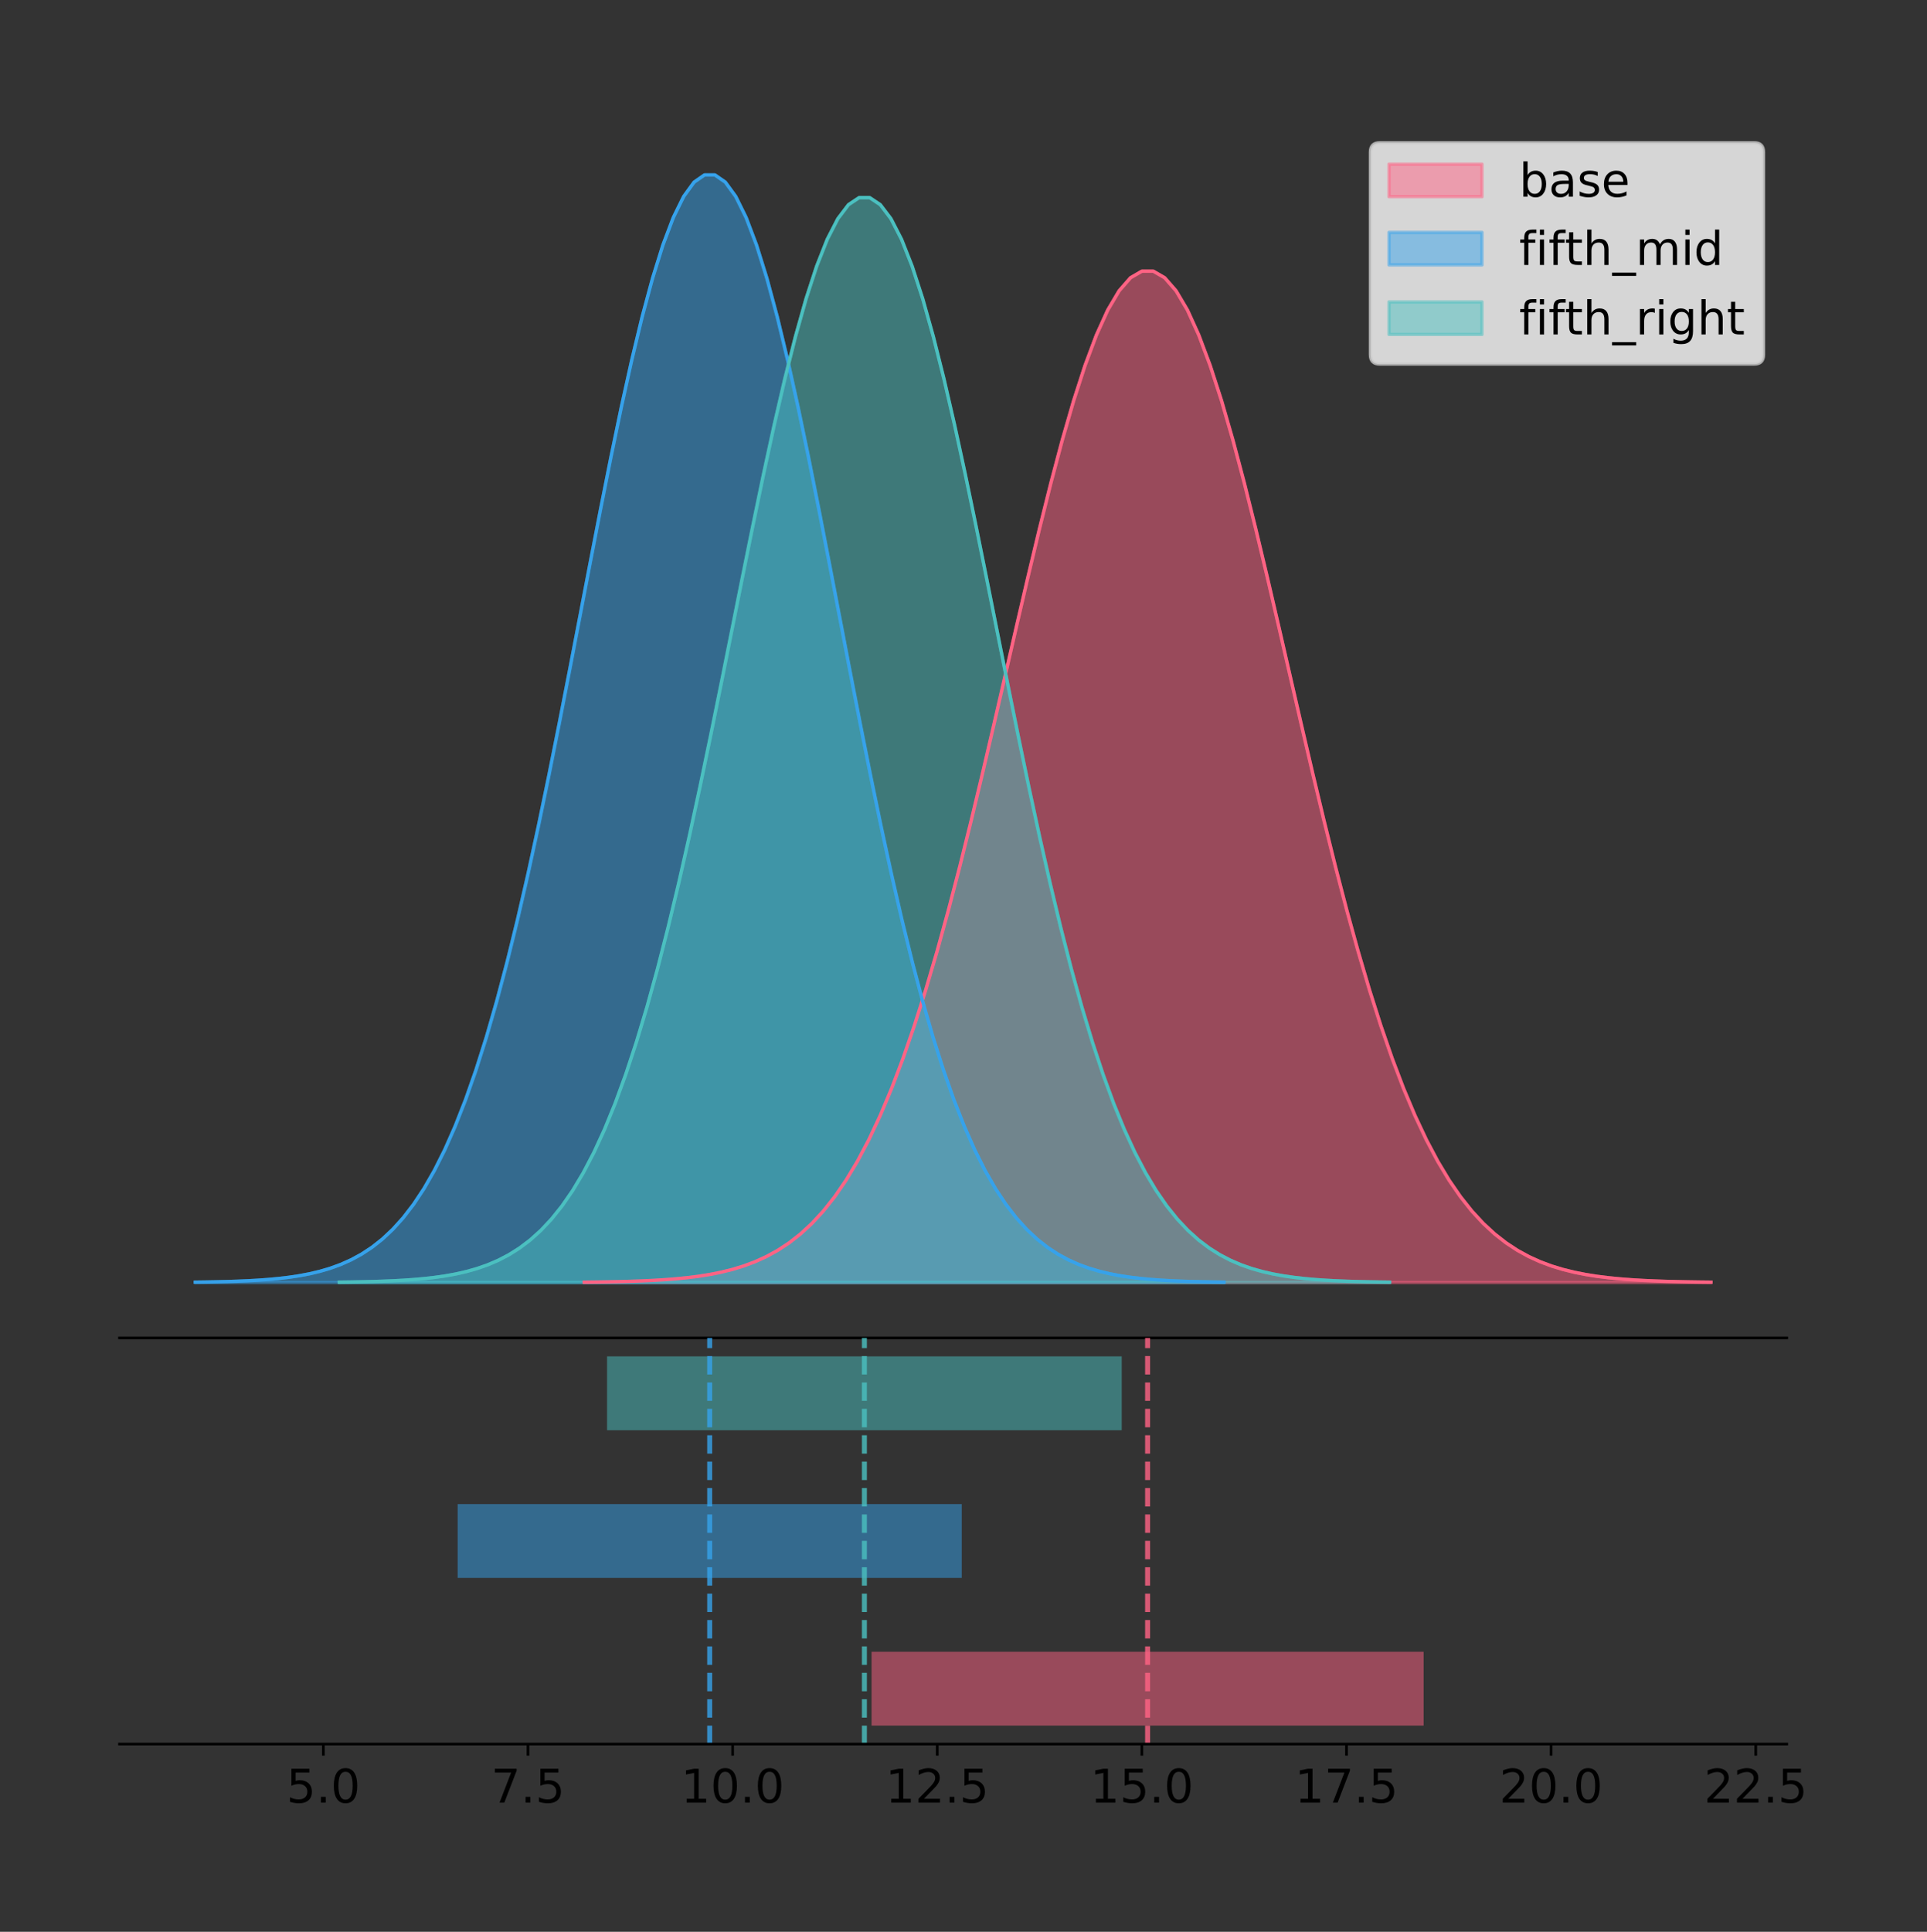 <?xml version="1.0" encoding="utf-8" standalone="no"?>
<!DOCTYPE svg PUBLIC "-//W3C//DTD SVG 1.1//EN"
  "http://www.w3.org/Graphics/SVG/1.1/DTD/svg11.dtd">
<!-- Created with matplotlib (https://matplotlib.org/) -->
<svg height="581.789pt" version="1.1" viewBox="0 0 580.45 581.789" width="580.45pt" xmlns="http://www.w3.org/2000/svg" xmlns:xlink="http://www.w3.org/1999/xlink">
 <rect x="0" y="0" width="580.45" height="581.789" fill="#333333" stroke="none"/>
 <defs>
  <style type="text/css">
*{stroke-linecap:butt;stroke-linejoin:round;}
  </style>
 </defs>
 <g id="figure_1">
  <g id="patch_1">
   <path d="M 0 581.789 
L 580.45 581.789 
L 580.45 0 
L 0 0 
z
" style="fill:none;"/>
  </g>
  <g id="axes_1">
   <g id="patch_2">
    <path d="M 36 402.93 
L 538.2 402.93 
L 538.2 36 
L 36 36 
z
" style="fill:none;"/>
   </g>
   <g id="PolyCollection_1">
    <defs>
     <path d="M 175.984 -195.538 
L 175.984 -195.64 
L 179.412 -195.679 
L 182.84 -195.731 
L 186.269 -195.8 
L 189.697 -195.892 
L 193.125 -196.012 
L 196.553 -196.17 
L 199.981 -196.375 
L 203.41 -196.64 
L 206.838 -196.978 
L 210.266 -197.407 
L 213.694 -197.95 
L 217.122 -198.629 
L 220.55 -199.473 
L 223.979 -200.516 
L 227.407 -201.795 
L 230.835 -203.35 
L 234.263 -205.228 
L 237.691 -207.48 
L 241.119 -210.16 
L 244.548 -213.324 
L 247.976 -217.032 
L 251.404 -221.345 
L 254.832 -226.32 
L 258.26 -232.016 
L 261.688 -238.485 
L 265.117 -245.772 
L 268.545 -253.912 
L 271.973 -262.931 
L 275.401 -272.836 
L 278.829 -283.619 
L 282.257 -295.254 
L 285.686 -307.692 
L 289.114 -320.859 
L 292.542 -334.661 
L 295.97 -348.978 
L 299.398 -363.666 
L 302.826 -378.562 
L 306.255 -393.48 
L 309.683 -408.221 
L 313.111 -422.573 
L 316.539 -436.316 
L 319.967 -449.228 
L 323.395 -461.093 
L 326.824 -471.704 
L 330.252 -480.87 
L 333.68 -488.421 
L 337.108 -494.215 
L 340.536 -498.141 
L 343.964 -500.123 
L 347.393 -500.123 
L 350.821 -498.141 
L 354.249 -494.215 
L 357.677 -488.421 
L 361.105 -480.87 
L 364.533 -471.704 
L 367.962 -461.093 
L 371.39 -449.228 
L 374.818 -436.316 
L 378.246 -422.573 
L 381.674 -408.221 
L 385.102 -393.48 
L 388.531 -378.562 
L 391.959 -363.666 
L 395.387 -348.978 
L 398.815 -334.661 
L 402.243 -320.859 
L 405.671 -307.692 
L 409.1 -295.254 
L 412.528 -283.619 
L 415.956 -272.836 
L 419.384 -262.931 
L 422.812 -253.912 
L 426.24 -245.772 
L 429.669 -238.485 
L 433.097 -232.016 
L 436.525 -226.32 
L 439.953 -221.345 
L 443.381 -217.032 
L 446.809 -213.324 
L 450.238 -210.16 
L 453.666 -207.48 
L 457.094 -205.228 
L 460.522 -203.35 
L 463.95 -201.795 
L 467.378 -200.516 
L 470.807 -199.473 
L 474.235 -198.629 
L 477.663 -197.95 
L 481.091 -197.407 
L 484.519 -196.978 
L 487.947 -196.64 
L 491.376 -196.375 
L 494.804 -196.17 
L 498.232 -196.012 
L 501.66 -195.892 
L 505.088 -195.8 
L 508.516 -195.731 
L 511.945 -195.679 
L 515.373 -195.64 
L 515.373 -195.538 
L 515.373 -195.538 
L 511.945 -195.538 
L 508.516 -195.538 
L 505.088 -195.538 
L 501.66 -195.538 
L 498.232 -195.538 
L 494.804 -195.538 
L 491.376 -195.538 
L 487.947 -195.538 
L 484.519 -195.538 
L 481.091 -195.538 
L 477.663 -195.538 
L 474.235 -195.538 
L 470.807 -195.538 
L 467.378 -195.538 
L 463.95 -195.538 
L 460.522 -195.538 
L 457.094 -195.538 
L 453.666 -195.538 
L 450.238 -195.538 
L 446.809 -195.538 
L 443.381 -195.538 
L 439.953 -195.538 
L 436.525 -195.538 
L 433.097 -195.538 
L 429.669 -195.538 
L 426.24 -195.538 
L 422.812 -195.538 
L 419.384 -195.538 
L 415.956 -195.538 
L 412.528 -195.538 
L 409.1 -195.538 
L 405.671 -195.538 
L 402.243 -195.538 
L 398.815 -195.538 
L 395.387 -195.538 
L 391.959 -195.538 
L 388.531 -195.538 
L 385.102 -195.538 
L 381.674 -195.538 
L 378.246 -195.538 
L 374.818 -195.538 
L 371.39 -195.538 
L 367.962 -195.538 
L 364.533 -195.538 
L 361.105 -195.538 
L 357.677 -195.538 
L 354.249 -195.538 
L 350.821 -195.538 
L 347.393 -195.538 
L 343.964 -195.538 
L 340.536 -195.538 
L 337.108 -195.538 
L 333.68 -195.538 
L 330.252 -195.538 
L 326.824 -195.538 
L 323.395 -195.538 
L 319.967 -195.538 
L 316.539 -195.538 
L 313.111 -195.538 
L 309.683 -195.538 
L 306.255 -195.538 
L 302.826 -195.538 
L 299.398 -195.538 
L 295.97 -195.538 
L 292.542 -195.538 
L 289.114 -195.538 
L 285.686 -195.538 
L 282.257 -195.538 
L 278.829 -195.538 
L 275.401 -195.538 
L 271.973 -195.538 
L 268.545 -195.538 
L 265.117 -195.538 
L 261.688 -195.538 
L 258.26 -195.538 
L 254.832 -195.538 
L 251.404 -195.538 
L 247.976 -195.538 
L 244.548 -195.538 
L 241.119 -195.538 
L 237.691 -195.538 
L 234.263 -195.538 
L 230.835 -195.538 
L 227.407 -195.538 
L 223.979 -195.538 
L 220.55 -195.538 
L 217.122 -195.538 
L 213.694 -195.538 
L 210.266 -195.538 
L 206.838 -195.538 
L 203.41 -195.538 
L 199.981 -195.538 
L 196.553 -195.538 
L 193.125 -195.538 
L 189.697 -195.538 
L 186.269 -195.538 
L 182.84 -195.538 
L 179.412 -195.538 
L 175.984 -195.538 
z
" id="m5dfe5e551e" style="stroke:#ff6384;stroke-opacity:0.5;"/>
    </defs>
    <g clip-path="url(#pbb8d481669)">
     <use style="fill:#ff6384;fill-opacity:0.5;stroke:#ff6384;stroke-opacity:0.5;" x="0" xlink:href="#m5dfe5e551e" y="581.789"/>
    </g>
   </g>
   <g id="PolyCollection_2">
    <defs>
     <path d="M 58.827 -195.538 
L 58.827 -195.65 
L 61.958 -195.692 
L 65.088 -195.749 
L 68.218 -195.825 
L 71.348 -195.925 
L 74.479 -196.058 
L 77.609 -196.23 
L 80.739 -196.455 
L 83.869 -196.744 
L 87 -197.115 
L 90.13 -197.585 
L 93.26 -198.179 
L 96.39 -198.923 
L 99.521 -199.848 
L 102.651 -200.99 
L 105.781 -202.39 
L 108.911 -204.093 
L 112.042 -206.151 
L 115.172 -208.617 
L 118.302 -211.552 
L 121.432 -215.017 
L 124.563 -219.078 
L 127.693 -223.801 
L 130.823 -229.25 
L 133.954 -235.488 
L 137.084 -242.572 
L 140.214 -250.552 
L 143.344 -259.468 
L 146.475 -269.344 
L 149.605 -280.192 
L 152.735 -292.002 
L 155.865 -304.744 
L 158.996 -318.365 
L 162.126 -332.786 
L 165.256 -347.901 
L 168.386 -363.58 
L 171.517 -379.667 
L 174.647 -395.98 
L 177.777 -412.318 
L 180.907 -428.462 
L 184.038 -444.18 
L 187.168 -459.23 
L 190.298 -473.372 
L 193.428 -486.366 
L 196.559 -497.987 
L 199.689 -508.025 
L 202.819 -516.294 
L 205.95 -522.64 
L 209.08 -526.94 
L 212.21 -529.111 
L 215.34 -529.111 
L 218.471 -526.94 
L 221.601 -522.64 
L 224.731 -516.294 
L 227.861 -508.025 
L 230.992 -497.987 
L 234.122 -486.366 
L 237.252 -473.372 
L 240.382 -459.23 
L 243.513 -444.18 
L 246.643 -428.462 
L 249.773 -412.318 
L 252.903 -395.98 
L 256.034 -379.667 
L 259.164 -363.58 
L 262.294 -347.901 
L 265.424 -332.786 
L 268.555 -318.365 
L 271.685 -304.744 
L 274.815 -292.002 
L 277.945 -280.192 
L 281.076 -269.344 
L 284.206 -259.468 
L 287.336 -250.552 
L 290.467 -242.572 
L 293.597 -235.488 
L 296.727 -229.25 
L 299.857 -223.801 
L 302.988 -219.078 
L 306.118 -215.017 
L 309.248 -211.552 
L 312.378 -208.617 
L 315.509 -206.151 
L 318.639 -204.093 
L 321.769 -202.39 
L 324.899 -200.99 
L 328.03 -199.848 
L 331.16 -198.923 
L 334.29 -198.179 
L 337.42 -197.585 
L 340.551 -197.115 
L 343.681 -196.744 
L 346.811 -196.455 
L 349.941 -196.23 
L 353.072 -196.058 
L 356.202 -195.925 
L 359.332 -195.825 
L 362.463 -195.749 
L 365.593 -195.692 
L 368.723 -195.65 
L 368.723 -195.538 
L 368.723 -195.538 
L 365.593 -195.538 
L 362.463 -195.538 
L 359.332 -195.538 
L 356.202 -195.538 
L 353.072 -195.538 
L 349.941 -195.538 
L 346.811 -195.538 
L 343.681 -195.538 
L 340.551 -195.538 
L 337.42 -195.538 
L 334.29 -195.538 
L 331.16 -195.538 
L 328.03 -195.538 
L 324.899 -195.538 
L 321.769 -195.538 
L 318.639 -195.538 
L 315.509 -195.538 
L 312.378 -195.538 
L 309.248 -195.538 
L 306.118 -195.538 
L 302.988 -195.538 
L 299.857 -195.538 
L 296.727 -195.538 
L 293.597 -195.538 
L 290.467 -195.538 
L 287.336 -195.538 
L 284.206 -195.538 
L 281.076 -195.538 
L 277.945 -195.538 
L 274.815 -195.538 
L 271.685 -195.538 
L 268.555 -195.538 
L 265.424 -195.538 
L 262.294 -195.538 
L 259.164 -195.538 
L 256.034 -195.538 
L 252.903 -195.538 
L 249.773 -195.538 
L 246.643 -195.538 
L 243.513 -195.538 
L 240.382 -195.538 
L 237.252 -195.538 
L 234.122 -195.538 
L 230.992 -195.538 
L 227.861 -195.538 
L 224.731 -195.538 
L 221.601 -195.538 
L 218.471 -195.538 
L 215.34 -195.538 
L 212.21 -195.538 
L 209.08 -195.538 
L 205.95 -195.538 
L 202.819 -195.538 
L 199.689 -195.538 
L 196.559 -195.538 
L 193.428 -195.538 
L 190.298 -195.538 
L 187.168 -195.538 
L 184.038 -195.538 
L 180.907 -195.538 
L 177.777 -195.538 
L 174.647 -195.538 
L 171.517 -195.538 
L 168.386 -195.538 
L 165.256 -195.538 
L 162.126 -195.538 
L 158.996 -195.538 
L 155.865 -195.538 
L 152.735 -195.538 
L 149.605 -195.538 
L 146.475 -195.538 
L 143.344 -195.538 
L 140.214 -195.538 
L 137.084 -195.538 
L 133.954 -195.538 
L 130.823 -195.538 
L 127.693 -195.538 
L 124.563 -195.538 
L 121.432 -195.538 
L 118.302 -195.538 
L 115.172 -195.538 
L 112.042 -195.538 
L 108.911 -195.538 
L 105.781 -195.538 
L 102.651 -195.538 
L 99.521 -195.538 
L 96.39 -195.538 
L 93.26 -195.538 
L 90.13 -195.538 
L 87 -195.538 
L 83.869 -195.538 
L 80.739 -195.538 
L 77.609 -195.538 
L 74.479 -195.538 
L 71.348 -195.538 
L 68.218 -195.538 
L 65.088 -195.538 
L 61.958 -195.538 
L 58.827 -195.538 
z
" id="m73672a4e3e" style="stroke:#36a2eb;stroke-opacity:0.5;"/>
    </defs>
    <g clip-path="url(#pbb8d481669)">
     <use style="fill:#36a2eb;fill-opacity:0.5;stroke:#36a2eb;stroke-opacity:0.5;" x="0" xlink:href="#m73672a4e3e" y="581.789"/>
    </g>
   </g>
   <g id="PolyCollection_3">
    <defs>
     <path d="M 102.18 -195.538 
L 102.18 -195.648 
L 105.375 -195.689 
L 108.571 -195.745 
L 111.767 -195.819 
L 114.963 -195.917 
L 118.159 -196.047 
L 121.355 -196.216 
L 124.55 -196.436 
L 127.746 -196.72 
L 130.942 -197.082 
L 134.138 -197.543 
L 137.334 -198.125 
L 140.529 -198.853 
L 143.725 -199.76 
L 146.921 -200.878 
L 150.117 -202.249 
L 153.313 -203.918 
L 156.509 -205.933 
L 159.704 -208.349 
L 162.9 -211.223 
L 166.096 -214.617 
L 169.292 -218.595 
L 172.488 -223.221 
L 175.683 -228.558 
L 178.879 -234.668 
L 182.075 -241.607 
L 185.271 -249.424 
L 188.467 -258.156 
L 191.663 -267.83 
L 194.858 -278.455 
L 198.054 -290.023 
L 201.25 -302.504 
L 204.446 -315.846 
L 207.642 -329.97 
L 210.838 -344.776 
L 214.033 -360.133 
L 217.229 -375.89 
L 220.425 -391.868 
L 223.621 -407.871 
L 226.817 -423.684 
L 230.012 -439.079 
L 233.208 -453.821 
L 236.404 -467.672 
L 239.6 -480.4 
L 242.796 -491.782 
L 245.992 -501.614 
L 249.187 -509.714 
L 252.383 -515.929 
L 255.579 -520.141 
L 258.775 -522.268 
L 261.971 -522.268 
L 265.167 -520.141 
L 268.362 -515.929 
L 271.558 -509.714 
L 274.754 -501.614 
L 277.95 -491.782 
L 281.146 -480.4 
L 284.341 -467.672 
L 287.537 -453.821 
L 290.733 -439.079 
L 293.929 -423.684 
L 297.125 -407.871 
L 300.321 -391.868 
L 303.516 -375.89 
L 306.712 -360.133 
L 309.908 -344.776 
L 313.104 -329.97 
L 316.3 -315.846 
L 319.495 -302.504 
L 322.691 -290.023 
L 325.887 -278.455 
L 329.083 -267.83 
L 332.279 -258.156 
L 335.475 -249.424 
L 338.67 -241.607 
L 341.866 -234.668 
L 345.062 -228.558 
L 348.258 -223.221 
L 351.454 -218.595 
L 354.65 -214.617 
L 357.845 -211.223 
L 361.041 -208.349 
L 364.237 -205.933 
L 367.433 -203.918 
L 370.629 -202.249 
L 373.824 -200.878 
L 377.02 -199.76 
L 380.216 -198.853 
L 383.412 -198.125 
L 386.608 -197.543 
L 389.804 -197.082 
L 392.999 -196.72 
L 396.195 -196.436 
L 399.391 -196.216 
L 402.587 -196.047 
L 405.783 -195.917 
L 408.978 -195.819 
L 412.174 -195.745 
L 415.37 -195.689 
L 418.566 -195.648 
L 418.566 -195.538 
L 418.566 -195.538 
L 415.37 -195.538 
L 412.174 -195.538 
L 408.978 -195.538 
L 405.783 -195.538 
L 402.587 -195.538 
L 399.391 -195.538 
L 396.195 -195.538 
L 392.999 -195.538 
L 389.804 -195.538 
L 386.608 -195.538 
L 383.412 -195.538 
L 380.216 -195.538 
L 377.02 -195.538 
L 373.824 -195.538 
L 370.629 -195.538 
L 367.433 -195.538 
L 364.237 -195.538 
L 361.041 -195.538 
L 357.845 -195.538 
L 354.65 -195.538 
L 351.454 -195.538 
L 348.258 -195.538 
L 345.062 -195.538 
L 341.866 -195.538 
L 338.67 -195.538 
L 335.475 -195.538 
L 332.279 -195.538 
L 329.083 -195.538 
L 325.887 -195.538 
L 322.691 -195.538 
L 319.495 -195.538 
L 316.3 -195.538 
L 313.104 -195.538 
L 309.908 -195.538 
L 306.712 -195.538 
L 303.516 -195.538 
L 300.321 -195.538 
L 297.125 -195.538 
L 293.929 -195.538 
L 290.733 -195.538 
L 287.537 -195.538 
L 284.341 -195.538 
L 281.146 -195.538 
L 277.95 -195.538 
L 274.754 -195.538 
L 271.558 -195.538 
L 268.362 -195.538 
L 265.167 -195.538 
L 261.971 -195.538 
L 258.775 -195.538 
L 255.579 -195.538 
L 252.383 -195.538 
L 249.187 -195.538 
L 245.992 -195.538 
L 242.796 -195.538 
L 239.6 -195.538 
L 236.404 -195.538 
L 233.208 -195.538 
L 230.012 -195.538 
L 226.817 -195.538 
L 223.621 -195.538 
L 220.425 -195.538 
L 217.229 -195.538 
L 214.033 -195.538 
L 210.838 -195.538 
L 207.642 -195.538 
L 204.446 -195.538 
L 201.25 -195.538 
L 198.054 -195.538 
L 194.858 -195.538 
L 191.663 -195.538 
L 188.467 -195.538 
L 185.271 -195.538 
L 182.075 -195.538 
L 178.879 -195.538 
L 175.683 -195.538 
L 172.488 -195.538 
L 169.292 -195.538 
L 166.096 -195.538 
L 162.9 -195.538 
L 159.704 -195.538 
L 156.509 -195.538 
L 153.313 -195.538 
L 150.117 -195.538 
L 146.921 -195.538 
L 143.725 -195.538 
L 140.529 -195.538 
L 137.334 -195.538 
L 134.138 -195.538 
L 130.942 -195.538 
L 127.746 -195.538 
L 124.55 -195.538 
L 121.355 -195.538 
L 118.159 -195.538 
L 114.963 -195.538 
L 111.767 -195.538 
L 108.571 -195.538 
L 105.375 -195.538 
L 102.18 -195.538 
z
" id="m03b5267b96" style="stroke:#4bc0c0;stroke-opacity:0.5;"/>
    </defs>
    <g clip-path="url(#pbb8d481669)">
     <use style="fill:#4bc0c0;fill-opacity:0.5;stroke:#4bc0c0;stroke-opacity:0.5;" x="0" xlink:href="#m03b5267b96" y="581.789"/>
    </g>
   </g>
   <g id="line2d_1">
    <path clip-path="url(#pbb8d481669)" d="M 175.984 386.149 
L 179.412 386.111 
L 182.84 386.059 
L 186.269 385.989 
L 189.697 385.898 
L 193.125 385.777 
L 196.553 385.619 
L 199.981 385.414 
L 203.41 385.15 
L 206.838 384.812 
L 210.266 384.382 
L 213.694 383.84 
L 217.122 383.161 
L 220.55 382.316 
L 223.979 381.273 
L 227.407 379.995 
L 230.835 378.439 
L 234.263 376.561 
L 237.691 374.309 
L 241.119 371.629 
L 244.548 368.465 
L 247.976 364.757 
L 251.404 360.445 
L 254.832 355.469 
L 258.26 349.773 
L 261.688 343.304 
L 265.117 336.018 
L 268.545 327.877 
L 271.973 318.859 
L 275.401 308.954 
L 278.829 298.17 
L 282.257 286.535 
L 285.686 274.098 
L 289.114 260.93 
L 292.542 247.128 
L 295.97 232.812 
L 299.398 218.123 
L 302.826 203.228 
L 306.255 188.309 
L 309.683 173.568 
L 313.111 159.216 
L 316.539 145.474 
L 319.967 132.561 
L 323.395 120.696 
L 326.824 110.085 
L 330.252 100.92 
L 333.68 93.369 
L 337.108 87.575 
L 340.536 83.648 
L 343.964 81.666 
L 347.393 81.666 
L 350.821 83.648 
L 354.249 87.575 
L 357.677 93.369 
L 361.105 100.92 
L 364.533 110.085 
L 367.962 120.696 
L 371.39 132.561 
L 374.818 145.474 
L 378.246 159.216 
L 381.674 173.568 
L 385.102 188.309 
L 388.531 203.228 
L 391.959 218.123 
L 395.387 232.812 
L 398.815 247.128 
L 402.243 260.93 
L 405.671 274.098 
L 409.1 286.535 
L 412.528 298.17 
L 415.956 308.954 
L 419.384 318.859 
L 422.812 327.877 
L 426.24 336.018 
L 429.669 343.304 
L 433.097 349.773 
L 436.525 355.469 
L 439.953 360.445 
L 443.381 364.757 
L 446.809 368.465 
L 450.238 371.629 
L 453.666 374.309 
L 457.094 376.561 
L 460.522 378.439 
L 463.95 379.995 
L 467.378 381.273 
L 470.807 382.316 
L 474.235 383.161 
L 477.663 383.84 
L 481.091 384.382 
L 484.519 384.812 
L 487.947 385.15 
L 491.376 385.414 
L 494.804 385.619 
L 498.232 385.777 
L 501.66 385.898 
L 505.088 385.989 
L 508.516 386.059 
L 511.945 386.111 
L 515.373 386.149 
" style="fill:none;stroke:#ff6384;stroke-linecap:square;"/>
   </g>
   <g id="line2d_2">
    <path clip-path="url(#pbb8d481669)" d="M 58.827 386.139 
L 61.958 386.097 
L 65.088 386.04 
L 68.218 385.965 
L 71.348 385.864 
L 74.479 385.732 
L 77.609 385.559 
L 80.739 385.334 
L 83.869 385.045 
L 87 384.675 
L 90.13 384.204 
L 93.26 383.61 
L 96.39 382.867 
L 99.521 381.941 
L 102.651 380.799 
L 105.781 379.399 
L 108.911 377.696 
L 112.042 375.639 
L 115.172 373.172 
L 118.302 370.238 
L 121.432 366.772 
L 124.563 362.711 
L 127.693 357.989 
L 130.823 352.539 
L 133.954 346.301 
L 137.084 339.217 
L 140.214 331.237 
L 143.344 322.322 
L 146.475 312.445 
L 149.605 301.597 
L 152.735 289.787 
L 155.865 277.045 
L 158.996 263.424 
L 162.126 249.004 
L 165.256 233.888 
L 168.386 218.209 
L 171.517 202.123 
L 174.647 185.809 
L 177.777 169.471 
L 180.907 153.327 
L 184.038 137.61 
L 187.168 122.559 
L 190.298 108.418 
L 193.428 95.423 
L 196.559 83.803 
L 199.689 73.765 
L 202.819 65.495 
L 205.95 59.15 
L 209.08 54.85 
L 212.21 52.679 
L 215.34 52.679 
L 218.471 54.85 
L 221.601 59.15 
L 224.731 65.495 
L 227.861 73.765 
L 230.992 83.803 
L 234.122 95.423 
L 237.252 108.418 
L 240.382 122.559 
L 243.513 137.61 
L 246.643 153.327 
L 249.773 169.471 
L 252.903 185.809 
L 256.034 202.123 
L 259.164 218.209 
L 262.294 233.888 
L 265.424 249.004 
L 268.555 263.424 
L 271.685 277.045 
L 274.815 289.787 
L 277.945 301.597 
L 281.076 312.445 
L 284.206 322.322 
L 287.336 331.237 
L 290.467 339.217 
L 293.597 346.301 
L 296.727 352.539 
L 299.857 357.989 
L 302.988 362.711 
L 306.118 366.772 
L 309.248 370.238 
L 312.378 373.172 
L 315.509 375.639 
L 318.639 377.696 
L 321.769 379.399 
L 324.899 380.799 
L 328.03 381.941 
L 331.16 382.867 
L 334.29 383.61 
L 337.42 384.204 
L 340.551 384.675 
L 343.681 385.045 
L 346.811 385.334 
L 349.941 385.559 
L 353.072 385.732 
L 356.202 385.864 
L 359.332 385.965 
L 362.463 386.04 
L 365.593 386.097 
L 368.723 386.139 
" style="fill:none;stroke:#36a2eb;stroke-linecap:square;"/>
   </g>
   <g id="line2d_3">
    <path clip-path="url(#pbb8d481669)" d="M 102.18 386.142 
L 105.375 386.1 
L 108.571 386.045 
L 111.767 385.97 
L 114.963 385.872 
L 118.159 385.742 
L 121.355 385.573 
L 124.55 385.353 
L 127.746 385.07 
L 130.942 384.707 
L 134.138 384.246 
L 137.334 383.665 
L 140.529 382.936 
L 143.725 382.03 
L 146.921 380.911 
L 150.117 379.54 
L 153.313 377.871 
L 156.509 375.856 
L 159.704 373.441 
L 162.9 370.566 
L 166.096 367.172 
L 169.292 363.194 
L 172.488 358.569 
L 175.683 353.231 
L 178.879 347.121 
L 182.075 340.182 
L 185.271 332.366 
L 188.467 323.633 
L 191.663 313.959 
L 194.858 303.334 
L 198.054 291.766 
L 201.25 279.285 
L 204.446 265.944 
L 207.642 251.819 
L 210.838 237.014 
L 214.033 221.656 
L 217.229 205.9 
L 220.425 189.921 
L 223.621 173.918 
L 226.817 158.105 
L 230.012 142.71 
L 233.208 127.969 
L 236.404 114.117 
L 239.6 101.39 
L 242.796 90.007 
L 245.992 80.175 
L 249.187 72.075 
L 252.383 65.86 
L 255.579 61.648 
L 258.775 59.522 
L 261.971 59.522 
L 265.167 61.648 
L 268.362 65.86 
L 271.558 72.075 
L 274.754 80.175 
L 277.95 90.007 
L 281.146 101.39 
L 284.341 114.117 
L 287.537 127.969 
L 290.733 142.71 
L 293.929 158.105 
L 297.125 173.918 
L 300.321 189.921 
L 303.516 205.9 
L 306.712 221.656 
L 309.908 237.014 
L 313.104 251.819 
L 316.3 265.944 
L 319.495 279.285 
L 322.691 291.766 
L 325.887 303.334 
L 329.083 313.959 
L 332.279 323.633 
L 335.475 332.366 
L 338.67 340.182 
L 341.866 347.121 
L 345.062 353.231 
L 348.258 358.569 
L 351.454 363.194 
L 354.65 367.172 
L 357.845 370.566 
L 361.041 373.441 
L 364.237 375.856 
L 367.433 377.871 
L 370.629 379.54 
L 373.824 380.911 
L 377.02 382.03 
L 380.216 382.936 
L 383.412 383.665 
L 386.608 384.246 
L 389.804 384.707 
L 392.999 385.07 
L 396.195 385.353 
L 399.391 385.573 
L 402.587 385.742 
L 405.783 385.872 
L 408.978 385.97 
L 412.174 386.045 
L 415.37 386.1 
L 418.566 386.142 
" style="fill:none;stroke:#4bc0c0;stroke-linecap:square;"/>
   </g>
   <g id="patch_3">
    <path d="M 36 402.93 
L 538.2 402.93 
" style="fill:none;stroke:#000000;stroke-linecap:square;stroke-linejoin:miter;stroke-width:0.8;"/>
   </g>
   <g id="legend_1">
    <g id="patch_4">
     <path d="M 415.602 109.627 
L 528.4 109.627 
Q 531.2 109.627 531.2 106.827 
L 531.2 45.8 
Q 531.2 43 528.4 43 
L 415.602 43 
Q 412.802 43 412.802 45.8 
L 412.802 106.827 
Q 412.802 109.627 415.602 109.627 
z
" style="fill:#ffffff;opacity:0.8;stroke:#cccccc;stroke-linejoin:miter;"/>
    </g>
    <g id="patch_5">
     <path d="M 418.402 59.238 
L 446.402 59.238 
L 446.402 49.438 
L 418.402 49.438 
z
" style="fill:#ff6384;opacity:0.5;stroke:#ff6384;stroke-linejoin:miter;"/>
    </g>
    <g id="text_1">
     <!-- base -->
     <defs>
      <path d="M 48.688 27.297 
Q 48.688 37.203 44.609 42.844 
Q 40.531 48.484 33.406 48.484 
Q 26.266 48.484 22.188 42.844 
Q 18.109 37.203 18.109 27.297 
Q 18.109 17.391 22.188 11.75 
Q 26.266 6.109 33.406 6.109 
Q 40.531 6.109 44.609 11.75 
Q 48.688 17.391 48.688 27.297 
z
M 18.109 46.391 
Q 20.953 51.266 25.266 53.625 
Q 29.594 56 35.594 56 
Q 45.562 56 51.781 48.094 
Q 58.016 40.188 58.016 27.297 
Q 58.016 14.406 51.781 6.484 
Q 45.562 -1.422 35.594 -1.422 
Q 29.594 -1.422 25.266 0.953 
Q 20.953 3.328 18.109 8.203 
L 18.109 0 
L 9.078 0 
L 9.078 75.984 
L 18.109 75.984 
z
" id="DejaVuSans-98"/>
      <path d="M 34.281 27.484 
Q 23.391 27.484 19.188 25 
Q 14.984 22.516 14.984 16.5 
Q 14.984 11.719 18.141 8.906 
Q 21.297 6.109 26.703 6.109 
Q 34.188 6.109 38.703 11.406 
Q 43.219 16.703 43.219 25.484 
L 43.219 27.484 
z
M 52.203 31.203 
L 52.203 0 
L 43.219 0 
L 43.219 8.297 
Q 40.141 3.328 35.547 0.953 
Q 30.953 -1.422 24.312 -1.422 
Q 15.922 -1.422 10.953 3.297 
Q 6 8.016 6 15.922 
Q 6 25.141 12.172 29.828 
Q 18.359 34.516 30.609 34.516 
L 43.219 34.516 
L 43.219 35.406 
Q 43.219 41.609 39.141 45 
Q 35.062 48.391 27.688 48.391 
Q 23 48.391 18.547 47.266 
Q 14.109 46.141 10.016 43.891 
L 10.016 52.203 
Q 14.938 54.109 19.578 55.047 
Q 24.219 56 28.609 56 
Q 40.484 56 46.344 49.844 
Q 52.203 43.703 52.203 31.203 
z
" id="DejaVuSans-97"/>
      <path d="M 44.281 53.078 
L 44.281 44.578 
Q 40.484 46.531 36.375 47.5 
Q 32.281 48.484 27.875 48.484 
Q 21.188 48.484 17.844 46.438 
Q 14.5 44.391 14.5 40.281 
Q 14.5 37.156 16.891 35.375 
Q 19.281 33.594 26.516 31.984 
L 29.594 31.297 
Q 39.156 29.25 43.188 25.516 
Q 47.219 21.781 47.219 15.094 
Q 47.219 7.469 41.188 3.016 
Q 35.156 -1.422 24.609 -1.422 
Q 20.219 -1.422 15.453 -0.562 
Q 10.688 0.297 5.422 2 
L 5.422 11.281 
Q 10.406 8.688 15.234 7.391 
Q 20.062 6.109 24.812 6.109 
Q 31.156 6.109 34.562 8.281 
Q 37.984 10.453 37.984 14.406 
Q 37.984 18.062 35.516 20.016 
Q 33.062 21.969 24.703 23.781 
L 21.578 24.516 
Q 13.234 26.266 9.516 29.906 
Q 5.812 33.547 5.812 39.891 
Q 5.812 47.609 11.281 51.797 
Q 16.75 56 26.812 56 
Q 31.781 56 36.172 55.266 
Q 40.578 54.547 44.281 53.078 
z
" id="DejaVuSans-115"/>
      <path d="M 56.203 29.594 
L 56.203 25.203 
L 14.891 25.203 
Q 15.484 15.922 20.484 11.062 
Q 25.484 6.203 34.422 6.203 
Q 39.594 6.203 44.453 7.469 
Q 49.312 8.734 54.109 11.281 
L 54.109 2.781 
Q 49.266 0.734 44.188 -0.344 
Q 39.109 -1.422 33.891 -1.422 
Q 20.797 -1.422 13.156 6.188 
Q 5.516 13.812 5.516 26.812 
Q 5.516 40.234 12.766 48.109 
Q 20.016 56 32.328 56 
Q 43.359 56 49.781 48.891 
Q 56.203 41.797 56.203 29.594 
z
M 47.219 32.234 
Q 47.125 39.594 43.094 43.984 
Q 39.062 48.391 32.422 48.391 
Q 24.906 48.391 20.391 44.141 
Q 15.875 39.891 15.188 32.172 
z
" id="DejaVuSans-101"/>
     </defs>
     <g transform="translate(457.602 59.238)scale(0.14 -0.14)">
      <use xlink:href="#DejaVuSans-98"/>
      <use x="63.477" xlink:href="#DejaVuSans-97"/>
      <use x="124.756" xlink:href="#DejaVuSans-115"/>
      <use x="176.855" xlink:href="#DejaVuSans-101"/>
     </g>
    </g>
    <g id="patch_6">
     <path d="M 418.402 79.787 
L 446.402 79.787 
L 446.402 69.987 
L 418.402 69.987 
z
" style="fill:#36a2eb;opacity:0.5;stroke:#36a2eb;stroke-linejoin:miter;"/>
    </g>
    <g id="text_2">
     <!-- fifth_mid -->
     <defs>
      <path d="M 37.109 75.984 
L 37.109 68.5 
L 28.516 68.5 
Q 23.688 68.5 21.797 66.547 
Q 19.922 64.594 19.922 59.516 
L 19.922 54.688 
L 34.719 54.688 
L 34.719 47.703 
L 19.922 47.703 
L 19.922 0 
L 10.891 0 
L 10.891 47.703 
L 2.297 47.703 
L 2.297 54.688 
L 10.891 54.688 
L 10.891 58.5 
Q 10.891 67.625 15.141 71.797 
Q 19.391 75.984 28.609 75.984 
z
" id="DejaVuSans-102"/>
      <path d="M 9.422 54.688 
L 18.406 54.688 
L 18.406 0 
L 9.422 0 
z
M 9.422 75.984 
L 18.406 75.984 
L 18.406 64.594 
L 9.422 64.594 
z
" id="DejaVuSans-105"/>
      <path d="M 18.312 70.219 
L 18.312 54.688 
L 36.812 54.688 
L 36.812 47.703 
L 18.312 47.703 
L 18.312 18.016 
Q 18.312 11.328 20.141 9.422 
Q 21.969 7.516 27.594 7.516 
L 36.812 7.516 
L 36.812 0 
L 27.594 0 
Q 17.188 0 13.234 3.875 
Q 9.281 7.766 9.281 18.016 
L 9.281 47.703 
L 2.688 47.703 
L 2.688 54.688 
L 9.281 54.688 
L 9.281 70.219 
z
" id="DejaVuSans-116"/>
      <path d="M 54.891 33.016 
L 54.891 0 
L 45.906 0 
L 45.906 32.719 
Q 45.906 40.484 42.875 44.328 
Q 39.844 48.188 33.797 48.188 
Q 26.516 48.188 22.312 43.547 
Q 18.109 38.922 18.109 30.906 
L 18.109 0 
L 9.078 0 
L 9.078 75.984 
L 18.109 75.984 
L 18.109 46.188 
Q 21.344 51.125 25.703 53.562 
Q 30.078 56 35.797 56 
Q 45.219 56 50.047 50.172 
Q 54.891 44.344 54.891 33.016 
z
" id="DejaVuSans-104"/>
      <path d="M 50.984 -16.609 
L 50.984 -23.578 
L -0.984 -23.578 
L -0.984 -16.609 
z
" id="DejaVuSans-95"/>
      <path d="M 52 44.188 
Q 55.375 50.25 60.062 53.125 
Q 64.75 56 71.094 56 
Q 79.641 56 84.281 50.016 
Q 88.922 44.047 88.922 33.016 
L 88.922 0 
L 79.891 0 
L 79.891 32.719 
Q 79.891 40.578 77.094 44.375 
Q 74.312 48.188 68.609 48.188 
Q 61.625 48.188 57.562 43.547 
Q 53.516 38.922 53.516 30.906 
L 53.516 0 
L 44.484 0 
L 44.484 32.719 
Q 44.484 40.625 41.703 44.406 
Q 38.922 48.188 33.109 48.188 
Q 26.219 48.188 22.156 43.531 
Q 18.109 38.875 18.109 30.906 
L 18.109 0 
L 9.078 0 
L 9.078 54.688 
L 18.109 54.688 
L 18.109 46.188 
Q 21.188 51.219 25.484 53.609 
Q 29.781 56 35.688 56 
Q 41.656 56 45.828 52.969 
Q 50 49.953 52 44.188 
z
" id="DejaVuSans-109"/>
      <path d="M 45.406 46.391 
L 45.406 75.984 
L 54.391 75.984 
L 54.391 0 
L 45.406 0 
L 45.406 8.203 
Q 42.578 3.328 38.25 0.953 
Q 33.938 -1.422 27.875 -1.422 
Q 17.969 -1.422 11.734 6.484 
Q 5.516 14.406 5.516 27.297 
Q 5.516 40.188 11.734 48.094 
Q 17.969 56 27.875 56 
Q 33.938 56 38.25 53.625 
Q 42.578 51.266 45.406 46.391 
z
M 14.797 27.297 
Q 14.797 17.391 18.875 11.75 
Q 22.953 6.109 30.078 6.109 
Q 37.203 6.109 41.297 11.75 
Q 45.406 17.391 45.406 27.297 
Q 45.406 37.203 41.297 42.844 
Q 37.203 48.484 30.078 48.484 
Q 22.953 48.484 18.875 42.844 
Q 14.797 37.203 14.797 27.297 
z
" id="DejaVuSans-100"/>
     </defs>
     <g transform="translate(457.602 79.787)scale(0.14 -0.14)">
      <use xlink:href="#DejaVuSans-102"/>
      <use x="35.205" xlink:href="#DejaVuSans-105"/>
      <use x="62.988" xlink:href="#DejaVuSans-102"/>
      <use x="98.178" xlink:href="#DejaVuSans-116"/>
      <use x="137.387" xlink:href="#DejaVuSans-104"/>
      <use x="200.766" xlink:href="#DejaVuSans-95"/>
      <use x="250.766" xlink:href="#DejaVuSans-109"/>
      <use x="348.178" xlink:href="#DejaVuSans-105"/>
      <use x="375.961" xlink:href="#DejaVuSans-100"/>
     </g>
    </g>
    <g id="patch_7">
     <path d="M 418.402 100.726 
L 446.402 100.726 
L 446.402 90.926 
L 418.402 90.926 
z
" style="fill:#4bc0c0;opacity:0.5;stroke:#4bc0c0;stroke-linejoin:miter;"/>
    </g>
    <g id="text_3">
     <!-- fifth_right -->
     <defs>
      <path d="M 41.109 46.297 
Q 39.594 47.172 37.812 47.578 
Q 36.031 48 33.891 48 
Q 26.266 48 22.188 43.047 
Q 18.109 38.094 18.109 28.812 
L 18.109 0 
L 9.078 0 
L 9.078 54.688 
L 18.109 54.688 
L 18.109 46.188 
Q 20.953 51.172 25.484 53.578 
Q 30.031 56 36.531 56 
Q 37.453 56 38.578 55.875 
Q 39.703 55.766 41.062 55.516 
z
" id="DejaVuSans-114"/>
      <path d="M 45.406 27.984 
Q 45.406 37.75 41.375 43.109 
Q 37.359 48.484 30.078 48.484 
Q 22.859 48.484 18.828 43.109 
Q 14.797 37.75 14.797 27.984 
Q 14.797 18.266 18.828 12.891 
Q 22.859 7.516 30.078 7.516 
Q 37.359 7.516 41.375 12.891 
Q 45.406 18.266 45.406 27.984 
z
M 54.391 6.781 
Q 54.391 -7.172 48.188 -13.984 
Q 42 -20.797 29.203 -20.797 
Q 24.469 -20.797 20.266 -20.094 
Q 16.062 -19.391 12.109 -17.922 
L 12.109 -9.188 
Q 16.062 -11.328 19.922 -12.344 
Q 23.781 -13.375 27.781 -13.375 
Q 36.625 -13.375 41.016 -8.766 
Q 45.406 -4.156 45.406 5.172 
L 45.406 9.625 
Q 42.625 4.781 38.281 2.391 
Q 33.938 0 27.875 0 
Q 17.828 0 11.672 7.656 
Q 5.516 15.328 5.516 27.984 
Q 5.516 40.672 11.672 48.328 
Q 17.828 56 27.875 56 
Q 33.938 56 38.281 53.609 
Q 42.625 51.219 45.406 46.391 
L 45.406 54.688 
L 54.391 54.688 
z
" id="DejaVuSans-103"/>
     </defs>
     <g transform="translate(457.602 100.726)scale(0.14 -0.14)">
      <use xlink:href="#DejaVuSans-102"/>
      <use x="35.205" xlink:href="#DejaVuSans-105"/>
      <use x="62.988" xlink:href="#DejaVuSans-102"/>
      <use x="98.178" xlink:href="#DejaVuSans-116"/>
      <use x="137.387" xlink:href="#DejaVuSans-104"/>
      <use x="200.766" xlink:href="#DejaVuSans-95"/>
      <use x="250.766" xlink:href="#DejaVuSans-114"/>
      <use x="291.879" xlink:href="#DejaVuSans-105"/>
      <use x="319.662" xlink:href="#DejaVuSans-103"/>
      <use x="383.139" xlink:href="#DejaVuSans-104"/>
      <use x="446.518" xlink:href="#DejaVuSans-116"/>
     </g>
    </g>
   </g>
  </g>
  <g id="axes_2">
   <g id="patch_8">
    <path d="M 36 525.24 
L 538.2 525.24 
L 538.2 402.93 
L 36 402.93 
z
" style="fill:none;"/>
   </g>
   <g id="patch_9">
    <path clip-path="url(#p0c3581c4c7)" d="M 262.528 519.68 
L 428.829 519.68 
L 428.829 497.442 
L 262.528 497.442 
z
" style="fill:#ff6384;opacity:0.5;"/>
   </g>
   <g id="patch_10">
    <path clip-path="url(#p0c3581c4c7)" d="M 137.851 475.204 
L 289.7 475.204 
L 289.7 452.966 
L 137.851 452.966 
z
" style="fill:#36a2eb;opacity:0.5;"/>
   </g>
   <g id="patch_11">
    <path clip-path="url(#p0c3581c4c7)" d="M 182.858 430.728 
L 337.887 430.728 
L 337.887 408.49 
L 182.858 408.49 
z
" style="fill:#4bc0c0;opacity:0.5;"/>
   </g>
   <g id="matplotlib.axis_1">
    <g id="xtick_1">
     <g id="line2d_4">
      <defs>
       <path d="M 0 0 
L 0 3.5 
" id="md093da302e" style="stroke:#000000;stroke-width:0.8;"/>
      </defs>
      <g>
       <use style="stroke:#000000;stroke-width:0.8;" x="97.404" xlink:href="#md093da302e" y="525.24"/>
      </g>
     </g>
     <g id="text_4">
      <!-- 5.0 -->
      <defs>
       <path d="M 10.797 72.906 
L 49.516 72.906 
L 49.516 64.594 
L 19.828 64.594 
L 19.828 46.734 
Q 21.969 47.469 24.109 47.828 
Q 26.266 48.188 28.422 48.188 
Q 40.625 48.188 47.75 41.5 
Q 54.891 34.812 54.891 23.391 
Q 54.891 11.625 47.562 5.094 
Q 40.234 -1.422 26.906 -1.422 
Q 22.312 -1.422 17.547 -0.641 
Q 12.797 0.141 7.719 1.703 
L 7.719 11.625 
Q 12.109 9.234 16.797 8.062 
Q 21.484 6.891 26.703 6.891 
Q 35.156 6.891 40.078 11.328 
Q 45.016 15.766 45.016 23.391 
Q 45.016 31 40.078 35.438 
Q 35.156 39.891 26.703 39.891 
Q 22.75 39.891 18.812 39.016 
Q 14.891 38.141 10.797 36.281 
z
" id="DejaVuSans-53"/>
       <path d="M 10.688 12.406 
L 21 12.406 
L 21 0 
L 10.688 0 
z
" id="DejaVuSans-46"/>
       <path d="M 31.781 66.406 
Q 24.172 66.406 20.328 58.906 
Q 16.5 51.422 16.5 36.375 
Q 16.5 21.391 20.328 13.891 
Q 24.172 6.391 31.781 6.391 
Q 39.453 6.391 43.281 13.891 
Q 47.125 21.391 47.125 36.375 
Q 47.125 51.422 43.281 58.906 
Q 39.453 66.406 31.781 66.406 
z
M 31.781 74.219 
Q 44.047 74.219 50.516 64.516 
Q 56.984 54.828 56.984 36.375 
Q 56.984 17.969 50.516 8.266 
Q 44.047 -1.422 31.781 -1.422 
Q 19.531 -1.422 13.062 8.266 
Q 6.594 17.969 6.594 36.375 
Q 6.594 54.828 13.062 64.516 
Q 19.531 74.219 31.781 74.219 
z
" id="DejaVuSans-48"/>
      </defs>
      <g transform="translate(86.272 542.878)scale(0.14 -0.14)">
       <use xlink:href="#DejaVuSans-53"/>
       <use x="63.623" xlink:href="#DejaVuSans-46"/>
       <use x="95.41" xlink:href="#DejaVuSans-48"/>
      </g>
     </g>
    </g>
    <g id="xtick_2">
     <g id="line2d_5">
      <g>
       <use style="stroke:#000000;stroke-width:0.8;" x="159.041" xlink:href="#md093da302e" y="525.24"/>
      </g>
     </g>
     <g id="text_5">
      <!-- 7.5 -->
      <defs>
       <path d="M 8.203 72.906 
L 55.078 72.906 
L 55.078 68.703 
L 28.609 0 
L 18.312 0 
L 43.219 64.594 
L 8.203 64.594 
z
" id="DejaVuSans-55"/>
      </defs>
      <g transform="translate(147.909 542.878)scale(0.14 -0.14)">
       <use xlink:href="#DejaVuSans-55"/>
       <use x="63.623" xlink:href="#DejaVuSans-46"/>
       <use x="95.41" xlink:href="#DejaVuSans-53"/>
      </g>
     </g>
    </g>
    <g id="xtick_3">
     <g id="line2d_6">
      <g>
       <use style="stroke:#000000;stroke-width:0.8;" x="220.679" xlink:href="#md093da302e" y="525.24"/>
      </g>
     </g>
     <g id="text_6">
      <!-- 10.0 -->
      <defs>
       <path d="M 12.406 8.297 
L 28.516 8.297 
L 28.516 63.922 
L 10.984 60.406 
L 10.984 69.391 
L 28.422 72.906 
L 38.281 72.906 
L 38.281 8.297 
L 54.391 8.297 
L 54.391 0 
L 12.406 0 
z
" id="DejaVuSans-49"/>
      </defs>
      <g transform="translate(205.093 542.878)scale(0.14 -0.14)">
       <use xlink:href="#DejaVuSans-49"/>
       <use x="63.623" xlink:href="#DejaVuSans-48"/>
       <use x="127.246" xlink:href="#DejaVuSans-46"/>
       <use x="159.033" xlink:href="#DejaVuSans-48"/>
      </g>
     </g>
    </g>
    <g id="xtick_4">
     <g id="line2d_7">
      <g>
       <use style="stroke:#000000;stroke-width:0.8;" x="282.316" xlink:href="#md093da302e" y="525.24"/>
      </g>
     </g>
     <g id="text_7">
      <!-- 12.5 -->
      <defs>
       <path d="M 19.188 8.297 
L 53.609 8.297 
L 53.609 0 
L 7.328 0 
L 7.328 8.297 
Q 12.938 14.109 22.625 23.891 
Q 32.328 33.688 34.812 36.531 
Q 39.547 41.844 41.422 45.531 
Q 43.312 49.219 43.312 52.781 
Q 43.312 58.594 39.234 62.25 
Q 35.156 65.922 28.609 65.922 
Q 23.969 65.922 18.812 64.312 
Q 13.672 62.703 7.812 59.422 
L 7.812 69.391 
Q 13.766 71.781 18.938 73 
Q 24.125 74.219 28.422 74.219 
Q 39.75 74.219 46.484 68.547 
Q 53.219 62.891 53.219 53.422 
Q 53.219 48.922 51.531 44.891 
Q 49.859 40.875 45.406 35.406 
Q 44.188 33.984 37.641 27.219 
Q 31.109 20.453 19.188 8.297 
z
" id="DejaVuSans-50"/>
      </defs>
      <g transform="translate(266.73 542.878)scale(0.14 -0.14)">
       <use xlink:href="#DejaVuSans-49"/>
       <use x="63.623" xlink:href="#DejaVuSans-50"/>
       <use x="127.246" xlink:href="#DejaVuSans-46"/>
       <use x="159.033" xlink:href="#DejaVuSans-53"/>
      </g>
     </g>
    </g>
    <g id="xtick_5">
     <g id="line2d_8">
      <g>
       <use style="stroke:#000000;stroke-width:0.8;" x="343.953" xlink:href="#md093da302e" y="525.24"/>
      </g>
     </g>
     <g id="text_8">
      <!-- 15.0 -->
      <g transform="translate(328.367 542.878)scale(0.14 -0.14)">
       <use xlink:href="#DejaVuSans-49"/>
       <use x="63.623" xlink:href="#DejaVuSans-53"/>
       <use x="127.246" xlink:href="#DejaVuSans-46"/>
       <use x="159.033" xlink:href="#DejaVuSans-48"/>
      </g>
     </g>
    </g>
    <g id="xtick_6">
     <g id="line2d_9">
      <g>
       <use style="stroke:#000000;stroke-width:0.8;" x="405.59" xlink:href="#md093da302e" y="525.24"/>
      </g>
     </g>
     <g id="text_9">
      <!-- 17.5 -->
      <g transform="translate(390.004 542.878)scale(0.14 -0.14)">
       <use xlink:href="#DejaVuSans-49"/>
       <use x="63.623" xlink:href="#DejaVuSans-55"/>
       <use x="127.246" xlink:href="#DejaVuSans-46"/>
       <use x="159.033" xlink:href="#DejaVuSans-53"/>
      </g>
     </g>
    </g>
    <g id="xtick_7">
     <g id="line2d_10">
      <g>
       <use style="stroke:#000000;stroke-width:0.8;" x="467.227" xlink:href="#md093da302e" y="525.24"/>
      </g>
     </g>
     <g id="text_10">
      <!-- 20.0 -->
      <g transform="translate(451.641 542.878)scale(0.14 -0.14)">
       <use xlink:href="#DejaVuSans-50"/>
       <use x="63.623" xlink:href="#DejaVuSans-48"/>
       <use x="127.246" xlink:href="#DejaVuSans-46"/>
       <use x="159.033" xlink:href="#DejaVuSans-48"/>
      </g>
     </g>
    </g>
    <g id="xtick_8">
     <g id="line2d_11">
      <g>
       <use style="stroke:#000000;stroke-width:0.8;" x="528.864" xlink:href="#md093da302e" y="525.24"/>
      </g>
     </g>
     <g id="text_11">
      <!-- 22.5 -->
      <g transform="translate(513.278 542.878)scale(0.14 -0.14)">
       <use xlink:href="#DejaVuSans-50"/>
       <use x="63.623" xlink:href="#DejaVuSans-50"/>
       <use x="127.246" xlink:href="#DejaVuSans-46"/>
       <use x="159.033" xlink:href="#DejaVuSans-53"/>
      </g>
     </g>
    </g>
   </g>
   <g id="line2d_12">
    <path clip-path="url(#p0c3581c4c7)" d="M 345.678 525.24 
L 345.678 402.93 
" style="fill:none;stroke:#ff6384;stroke-dasharray:5.55,2.4;stroke-dashoffset:0;stroke-opacity:0.8;stroke-width:1.5;"/>
   </g>
   <g id="line2d_13">
    <path clip-path="url(#p0c3581c4c7)" d="M 213.775 525.24 
L 213.775 402.93 
" style="fill:none;stroke:#36a2eb;stroke-dasharray:5.55,2.4;stroke-dashoffset:0;stroke-opacity:0.8;stroke-width:1.5;"/>
   </g>
   <g id="line2d_14">
    <path clip-path="url(#p0c3581c4c7)" d="M 260.373 525.24 
L 260.373 402.93 
" style="fill:none;stroke:#4bc0c0;stroke-dasharray:5.55,2.4;stroke-dashoffset:0;stroke-opacity:0.8;stroke-width:1.5;"/>
   </g>
   <g id="patch_12">
    <path d="M 36 525.24 
L 538.2 525.24 
" style="fill:none;stroke:#000000;stroke-linecap:square;stroke-linejoin:miter;stroke-width:0.8;"/>
   </g>
  </g>
 </g>
 <defs>
  <clipPath id="pbb8d481669">
   <rect height="366.93" width="502.2" x="36" y="36"/>
  </clipPath>
  <clipPath id="p0c3581c4c7">
   <rect height="122.31" width="502.2" x="36" y="402.93"/>
  </clipPath>
 </defs>
</svg>
